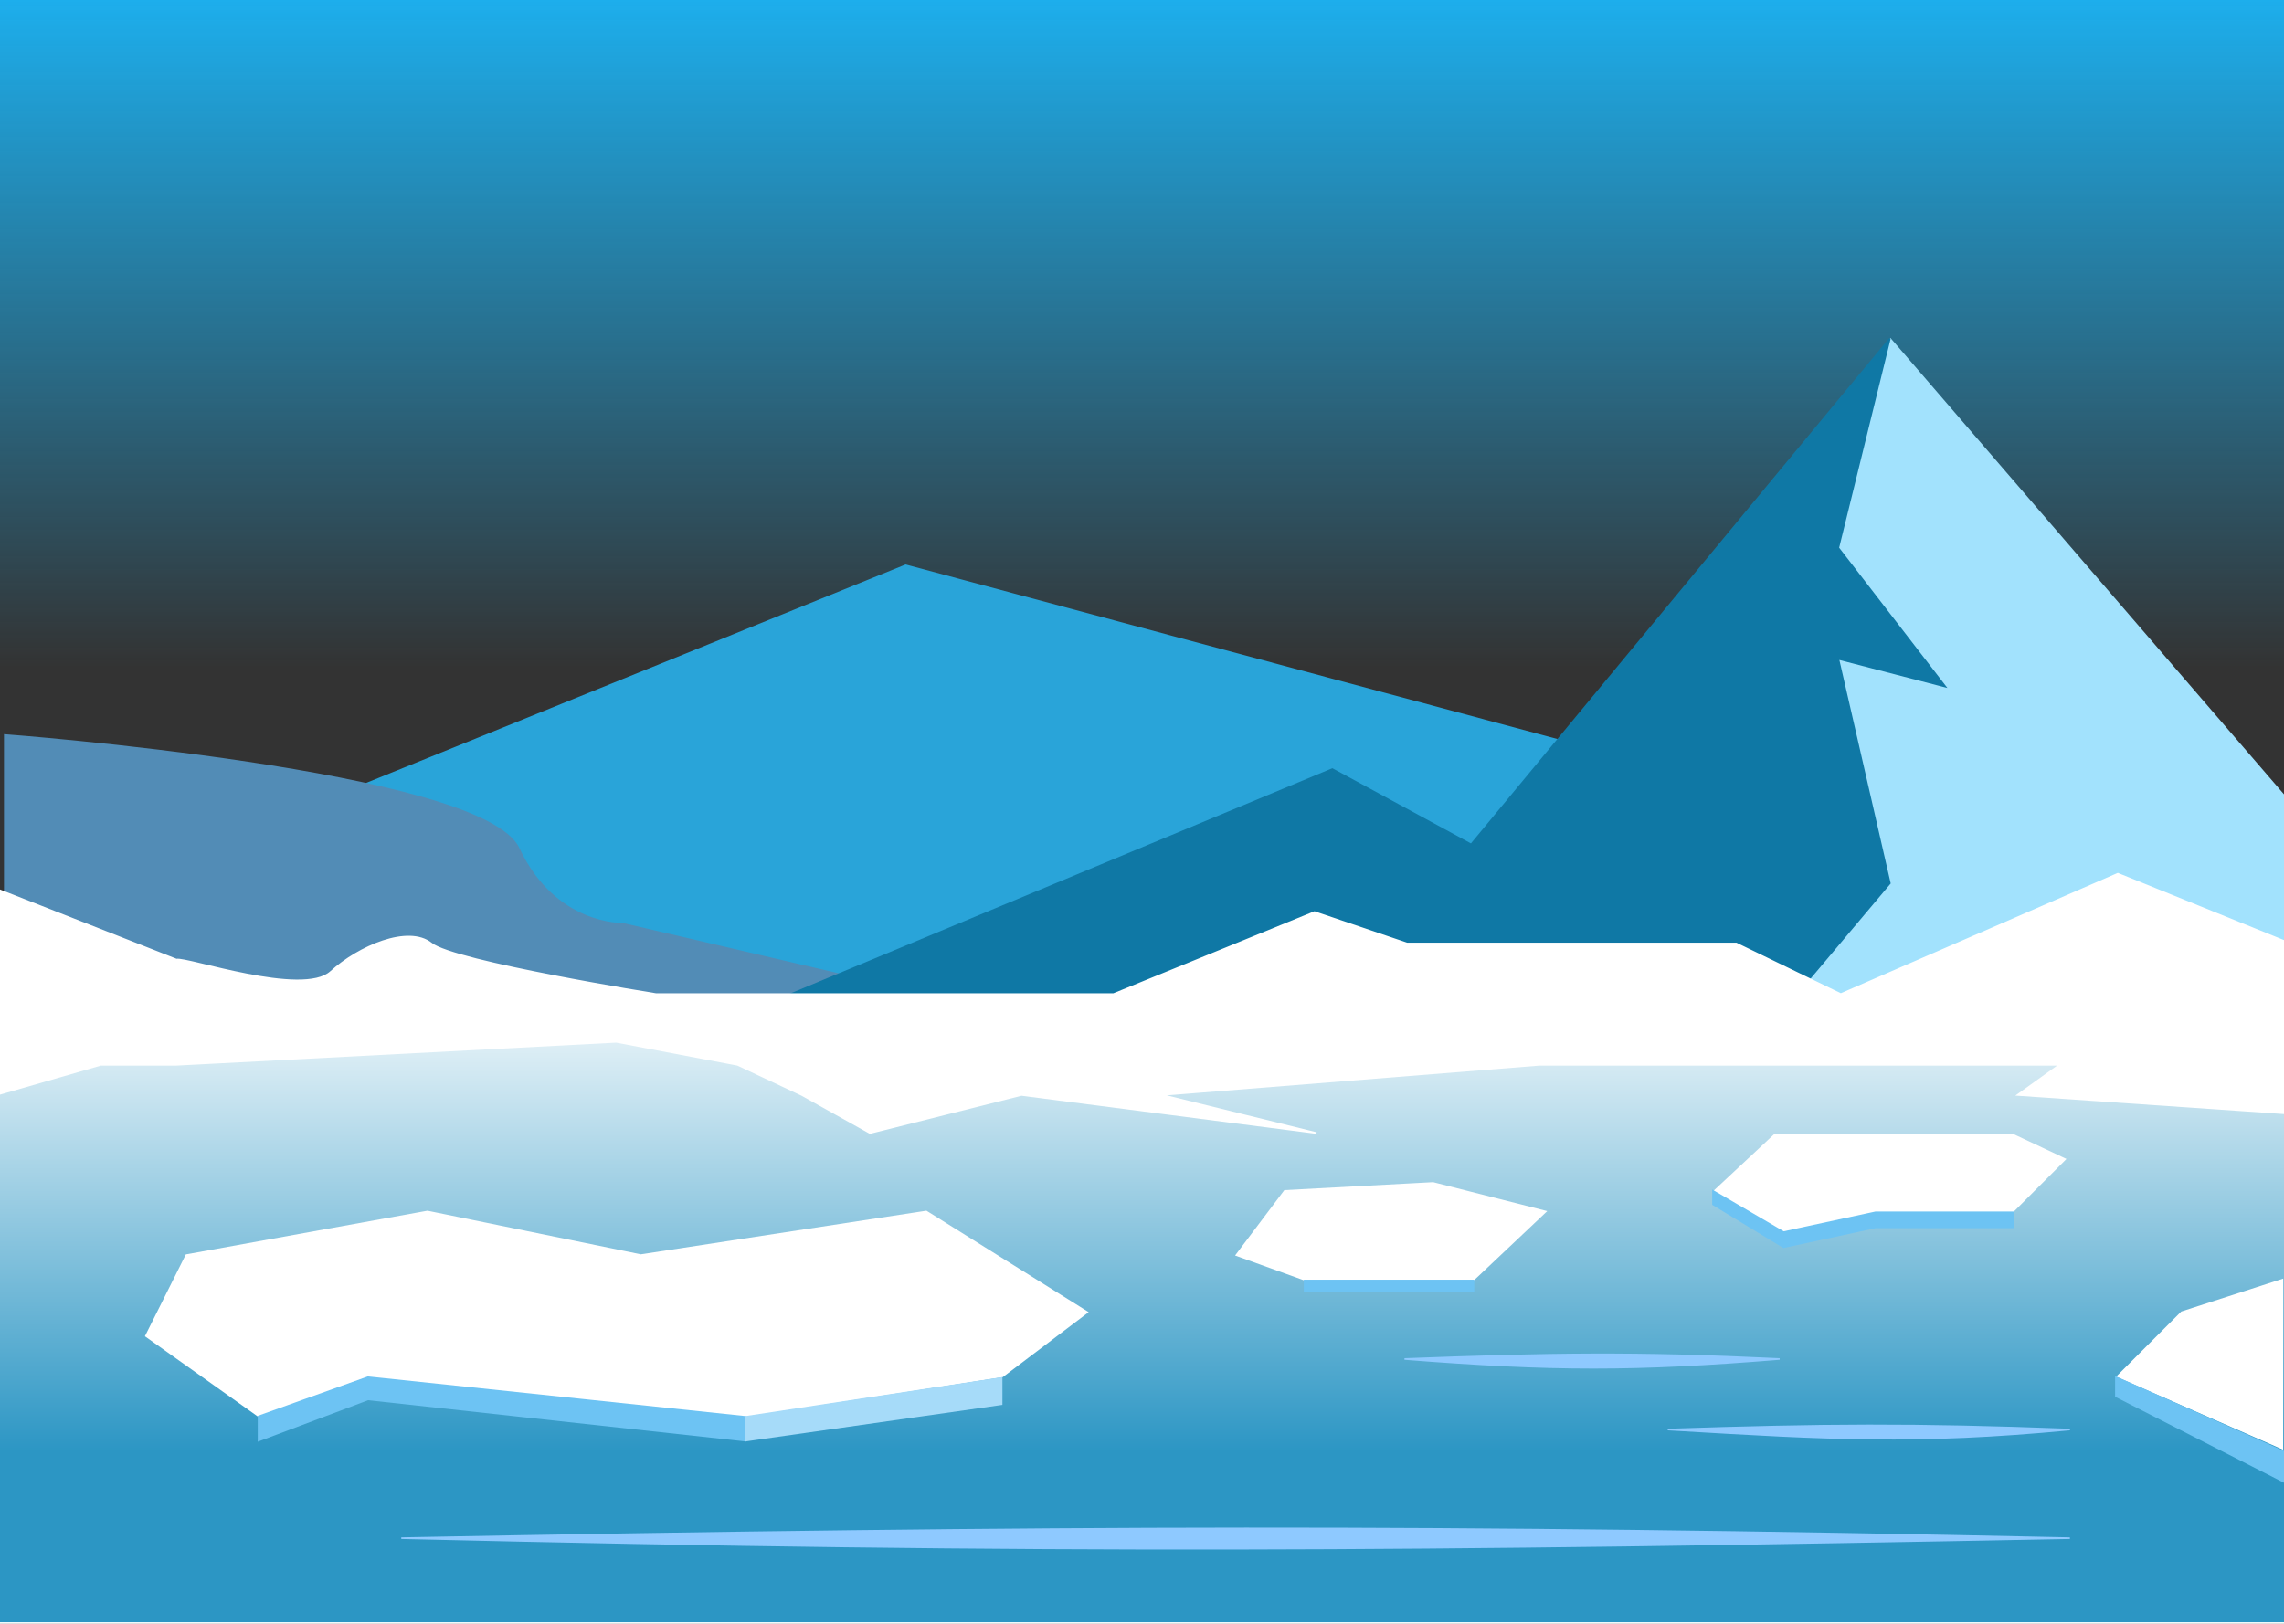 <svg width="1440" height="1024" viewBox="0 0 1440 1024" fill="none" xmlns="http://www.w3.org/2000/svg">
<rect x="0" y="0" width="1440" height="1024" fill="#333333" stroke="none"/>
<g clip-path="url(#clip0_217_41)">
<rect width="1440" height="1024" fill="url(#paint0_linear_217_41)"/>
<path d="M571 356.5L210.5 502.5V637.5H1034V480.5L571 356.5Z" fill="#29A4D9" stroke="#29A4D9"/>
<path d="M3 463.5V695.5L801.5 678L392.5 582.5C392.5 582.5 350 584 327 535C304 486 3 463.5 3 463.5Z" fill="#528CB6" stroke="#528CB6"/>
<path d="M1442 504L1192 214L1018 692.5L1209.5 679.5H1442V504Z" fill="#A2E2FD" stroke="#A2E2FD"/>
<path d="M840 485L431 655H1109L1191.5 557L1159 415.5L1226.5 433L1159 345.5L1191.5 213.5L927.5 532.5L840 485Z" fill="#0F78A5" stroke="#0F78A5"/>
<path d="M111.265 605.137L-2 560.667V715.5L1444 745L1441.51 697.461L1444 594.987L1335.23 551L1160.59 626.889L1094.72 594.987H887.155L828.776 575.169L702.039 626.889H413.638C413.638 626.889 286.402 606.588 271.932 594.987C257.462 583.386 226.197 596.757 208.563 612.871C190.929 628.986 117.317 603.565 111.265 605.137Z" fill="white" stroke="white"/>
<path d="M63.5 671.5L-2.5 690.5V1023.5H1446.5V702.5L1272 690.5L1298.5 671.5H970.5L732.5 690.5L830 714.5L644 690.5L548.5 714.5L505.5 690.5L465 671.5L388.5 657L111 671.5H63.5Z" fill="url(#paint1_linear_217_41)" stroke="white"/>
<path d="M117.5 791.5L92 842.5L163 893L231.5 868L470 893L632 868L685.5 827.5L584 764L404 791.5L269.5 764L117.5 791.5Z" fill="white"/>
<path d="M822.5 807L779.5 791.5L810 751L903.5 746L974.5 764L929 807H822.5Z" fill="white"/>
<path d="M1269 715.5H1119L1081 751L1124.5 776.5L1182.5 764H1269L1302 731L1269 715.5Z" fill="white"/>
<path d="M1375.5 827.5L1439 807V913.5L1335 868L1375.5 827.5Z" fill="white"/>
<path d="M117.5 791.5L92 842.5L163 893L231.5 868L470 893L632 868L685.5 827.5L584 764L404 791.5L269.5 764L117.5 791.5Z" stroke="white"/>
<path d="M822.5 807L779.5 791.5L810 751L903.5 746L974.5 764L929 807H822.5Z" stroke="white"/>
<path d="M1269 715.5H1119L1081 751L1124.5 776.5L1182.5 764H1269L1302 731L1269 715.5Z" stroke="white"/>
<path d="M1375.5 827.5L1439 807V913.5L1335 868L1375.5 827.5Z" stroke="white"/>
<path d="M163 908.47V893.213L232 868.5L470 893.5V908.5L232 882.5L163 908.47Z" fill="#6DC3F3"/>
<path d="M929 807.5V814.5H822.5V807.5H929Z" fill="#6DC3F3"/>
<path d="M1124.5 777L1080 751V759.5L1124.5 786.5L1182.5 774H1269V764.5H1182.5L1124.5 777Z" fill="#6DC3F3"/>
<path d="M1440 915.5L1334 868.5V880.5L1440 934.5V915.5Z" fill="#6DC3F3"/>
<path d="M163 908.47V893.213L232 868.5L470 893.5V908.5L232 882.5L163 908.47Z" stroke="#6DC3F3"/>
<path d="M929 807.5V814.5H822.5V807.5H929Z" stroke="#6DC3F3"/>
<path d="M1124.5 777L1080 751V759.5L1124.5 786.5L1182.5 774H1269V764.5H1182.5L1124.5 777Z" stroke="#6DC3F3"/>
<path d="M1440 915.5L1334 868.5V880.5L1440 934.5V915.5Z" stroke="#6DC3F3"/>
<path d="M631.5 885.5L470 908.5V893.5L631.5 869V885.5Z" fill="#A6DBF9" stroke="#A6DBF9"/>
<path d="M253 970C663.653 979.869 894.289 977.928 1305 970C902.975 961.413 672.035 962.109 253 970Z" fill="#8EC9FF"/>
<path d="M885.5 857C979.094 864.387 1030.87 864.388 1122 857C1029.64 852.628 977.859 853.559 885.5 857Z" fill="#8EC9FF"/>
<path d="M1056.8 901.814L1051.5 901.5C1150.5 898.213 1206 897.792 1305 901.5C1207.76 910.762 1152.48 907.485 1056.8 901.814Z" fill="#8EC9FF"/>
<path d="M253 970C663.653 979.869 894.289 977.928 1305 970C902.975 961.413 672.035 962.109 253 970Z" stroke="#8EC9FF"/>
<path d="M885.5 857C979.094 864.387 1030.87 864.388 1122 857C1029.64 852.628 977.859 853.559 885.5 857Z" stroke="#8EC9FF"/>
<path d="M1056.8 901.814L1051.5 901.5C1150.5 898.213 1206 897.792 1305 901.5C1207.76 910.762 1152.48 907.485 1056.8 901.814Z" stroke="#8EC9FF"/>
</g>
<defs>
<linearGradient id="paint0_linear_217_41" x1="720" y1="0" x2="720" y2="1024" gradientUnits="userSpaceOnUse">
<stop stop-color="#1DAEEC"/>
<stop offset="0.411" stop-color="#1DAEEC" stop-opacity="0"/>
</linearGradient>
<linearGradient id="paint1_linear_217_41" x1="722" y1="551" x2="722" y2="1023.5" gradientUnits="userSpaceOnUse">
<stop offset="0.125" stop-color="white"/>
<stop offset="0.771" stop-color="#2C96C4"/>
</linearGradient>
<clipPath id="clip0_217_41">
<rect width="1440" height="1024" fill="white"/>
</clipPath>
</defs>
</svg>
